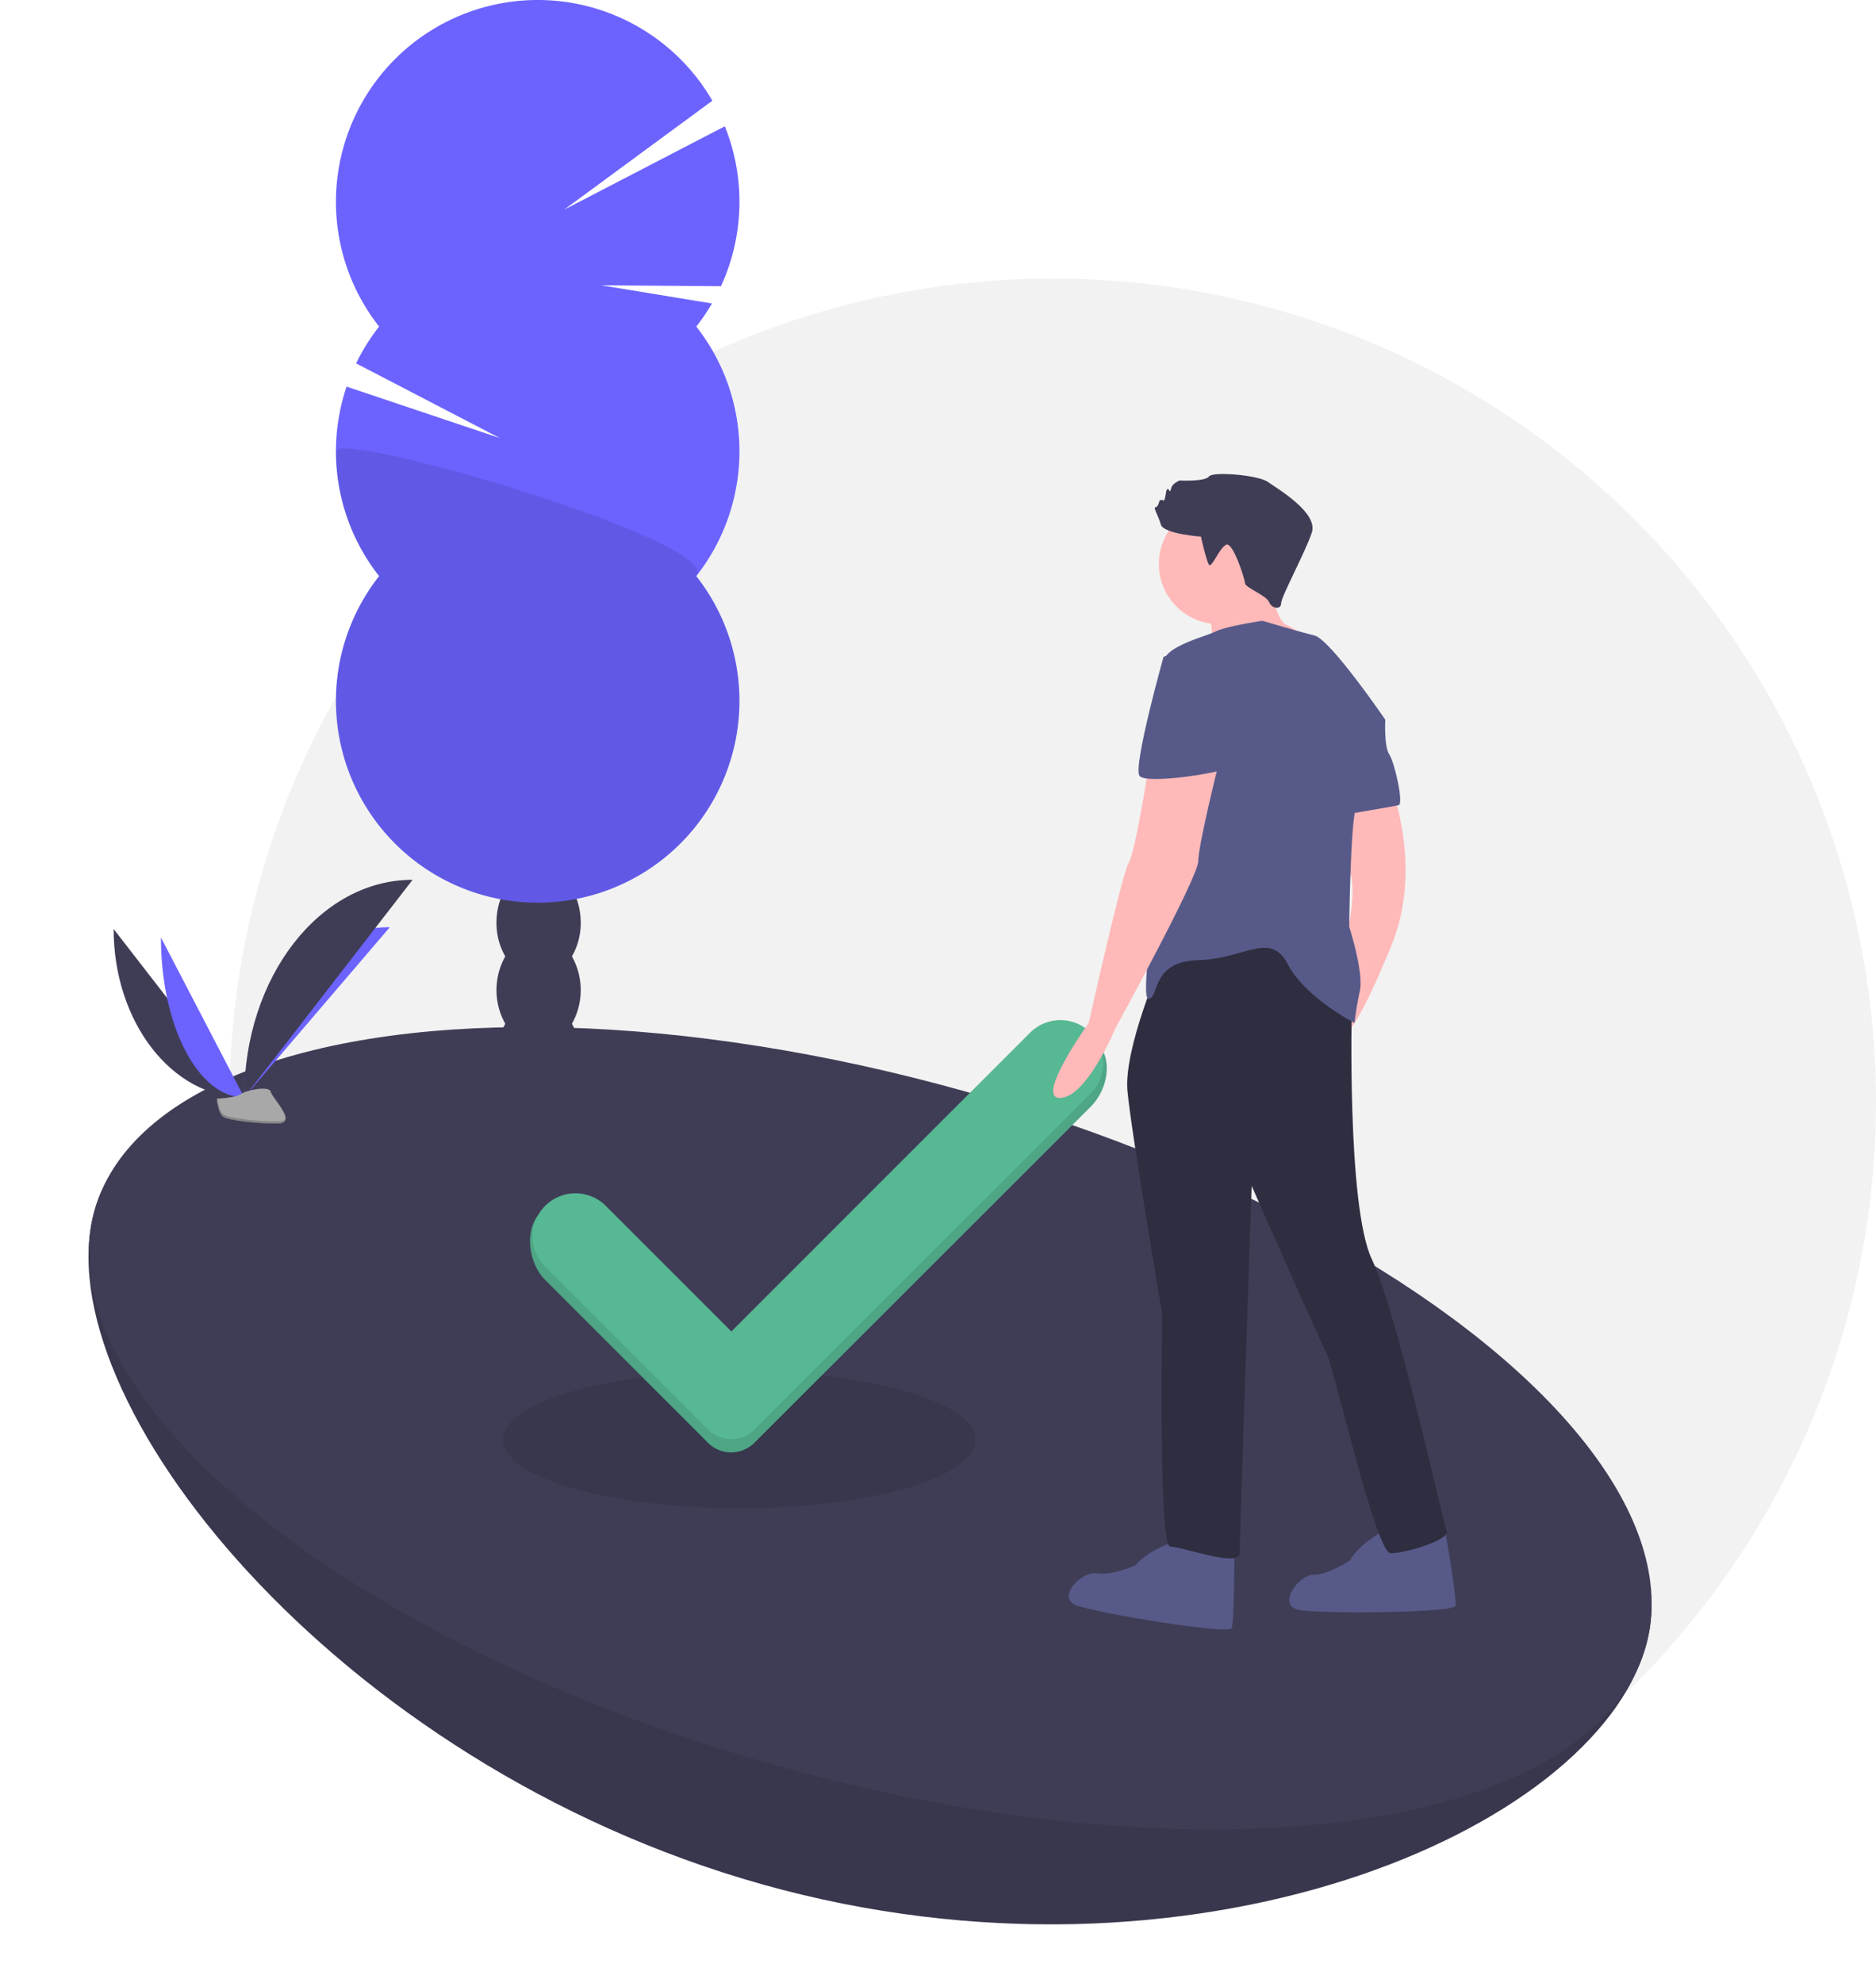 <svg xmlns="http://www.w3.org/2000/svg" width="630.202" height="665.964" viewBox="0 0 630.202 665.964">
  <g id="Group_38" data-name="Group 38" transform="translate(40.094 0.006)">
    <circle id="Ellipse_235" data-name="Ellipse 235" cx="276.571" cy="276.571" r="276.571" transform="translate(36.967 93.536)" fill="#f2f2f2"/>
    <path id="Path_1032" data-name="Path 1032" d="M405.266,436.711a22.329,22.329,0,0,0,2.953-11.319c0-10.23-6.335-18.523-14.149-18.523s-14.149,8.293-14.149,18.523a22.33,22.33,0,0,0,2.953,11.319,23.17,23.17,0,0,0,0,22.639,23.17,23.17,0,0,0,0,22.639,23.17,23.17,0,0,0,0,22.639,22.329,22.329,0,0,0-2.953,11.319c0,10.23,6.335,18.523,14.149,18.523s14.149-8.293,14.149-18.523a22.329,22.329,0,0,0-2.953-11.319,23.17,23.17,0,0,0,0-22.639,23.17,23.17,0,0,0,0-22.639A23.17,23.17,0,0,0,405.266,436.711Z" transform="translate(-253.232 -115.512)" fill="#3f3d56"/>
    <ellipse id="Ellipse_236" data-name="Ellipse 236" cx="14.149" cy="18.523" rx="14.149" ry="18.523" transform="translate(126.688 268.719)" fill="#3f3d56"/>
    <ellipse id="Ellipse_237" data-name="Ellipse 237" cx="14.149" cy="18.523" rx="14.149" ry="18.523" transform="translate(126.688 246.08)" fill="#3f3d56"/>
    <path id="Path_1033" data-name="Path 1033" d="M428.235,123.6a67.926,67.926,0,0,0,5.269-7.757l-37.178-6.106,40.209.3a67.894,67.894,0,0,0,1.294-53.7L383.883,84.321l49.751-36.57A67.78,67.78,0,1,0,321.692,123.6a67.813,67.813,0,0,0-7.73,12.36l48.26,25.073-51.459-17.27a67.815,67.815,0,0,0,10.928,63.646,67.775,67.775,0,1,0,106.542,0,67.784,67.784,0,0,0,0-83.808Z" transform="translate(-234.429 -13.925)" fill="#6c63ff"/>
    <path id="Path_1034" data-name="Path 1034" d="M307.189,218.011a67.484,67.484,0,0,0,14.5,41.9,67.775,67.775,0,1,0,106.542,0C437.319,248.383,307.189,210.4,307.189,218.011Z" transform="translate(-234.429 -66.429)" opacity="0.1"/>
    <path id="Path_1035" data-name="Path 1035" d="M718.256,694.874c-17.539,62.5-152.868,120.461-296.778,80.075S179.572,611.121,197.111,548.624s143.97-40.382,287.881,0S735.8,632.378,718.256,694.874Z" transform="translate(-205.447 -142.072)" fill="#3f3d56"/>
    <path id="Path_1036" data-name="Path 1036" d="M718.256,694.874c-17.539,62.5-152.868,120.461-296.778,80.075S179.572,611.121,197.111,548.624s143.97-40.382,287.881,0S735.8,632.378,718.256,694.874Z" transform="translate(-205.447 -142.072)" opacity="0.1"/>
    <ellipse id="Ellipse_238" data-name="Ellipse 238" cx="117.532" cy="270.639" rx="117.532" ry="270.639" transform="translate(-40.094 519.711) rotate(-74.324)" fill="#3f3d56"/>
    <ellipse id="Ellipse_239" data-name="Ellipse 239" cx="79.338" cy="22.986" rx="79.338" ry="22.986" transform="translate(128.91 460.567)" opacity="0.1"/>
    <path id="Path_1037" data-name="Path 1037" d="M563.109,485.984,462.763,586.331l-42.176-42.176a14.417,14.417,0,0,0-20.389,0l-1.515-2.266c-5.63,5.63-4.115,17.025,1.515,22.656l54.723,54.723a11,11,0,0,0,15.553,0l113.014-112.9c5.634-5.628,7.678-15.948,2.047-21.58h0C579.906,479.166,568.739,480.356,563.109,485.984Z" transform="translate(-257.168 -134.707)" fill="#57b894"/>
    <path id="Path_1038" data-name="Path 1038" d="M563.109,485.984,462.763,586.331l-42.176-42.176a14.417,14.417,0,0,0-20.389,0l-1.515-2.266c-5.63,5.63-4.115,17.025,1.515,22.656l54.723,54.723a11,11,0,0,0,15.553,0l113.014-112.9c5.634-5.628,7.678-15.948,2.047-21.58h0C579.906,479.166,568.739,480.356,563.109,485.984Z" transform="translate(-257.168 -134.707)" opacity="0.1"/>
    <path id="Path_1039" data-name="Path 1039" d="M563.4,480.208,463.054,580.554l-42.176-42.176a14.417,14.417,0,0,0-20.389,0h0a14.417,14.417,0,0,0,0,20.389l54.723,54.723a11,11,0,0,0,15.553,0L583.779,500.6a14.414,14.414,0,0,0,.005-20.39h0A14.414,14.414,0,0,0,563.4,480.208Z" transform="translate(-257.458 -133.38)" fill="#57b894"/>
    <path id="Path_1040" data-name="Path 1040" d="M675.064,712.05s-8.974,2.692-13.461,8.077c0,0-8.077,3.59-13.012,2.692s-13.91,8.077-6.731,10.769,51.152,9.871,52.049,7.628.9-25.127.9-25.127Z" transform="translate(-320.257 -194.408)" fill="#575a89"/>
    <path id="Path_1041" data-name="Path 1041" d="M771.392,706.854s-8.382,4.185-11.884,10.257c0,0-7.345,4.916-12.361,4.875s-12.326,10.334-4.792,11.76,52.086.989,52.587-1.374-3.408-24.911-3.408-24.911Z" transform="translate(-346.093 -193.065)" fill="#575a89"/>
    <circle id="Ellipse_240" data-name="Ellipse 240" cx="20.192" cy="20.192" r="20.192" transform="translate(349.197 169.227)" fill="#ffb9b9"/>
    <path id="Path_1042" data-name="Path 1042" d="M722.033,273.926s2.243,15.256,6.282,17.051a29.812,29.812,0,0,1,7.628,5.384l-11.217,5.384L702.739,300.4s1.795-9.871-1.346-14.807S722.033,273.926,722.033,273.926Z" transform="translate(-336.267 -81.143)" fill="#ffb9b9"/>
    <path id="Path_1043" data-name="Path 1043" d="M779.35,371.354s10.32,26.473,0,52.049-14.807,29.614-14.807,29.614L761.4,419.365l3.612-3.277s2.187-10.21.409-16.255.915-24.89.915-24.89Z" transform="translate(-351.854 -106.33)" fill="#ffb9b9"/>
    <path id="Path_1044" data-name="Path 1044" d="M677.422,443.024S664.409,472.639,665.755,487s11.666,74.933,11.666,74.933S676.076,640,680.114,640s23.332,7.179,23.332,2.243,4.038-123.393,4.038-123.393,22.884,52.049,25.127,56.088,16.6,67.3,21.538,67.3,20.192-4.487,18.845-7.628-16.6-73.138-25.127-91.086-6.731-85.7-6.731-85.7l-14.359-31.409Z" transform="translate(-327.102 -120.566)" fill="#2f2e41"/>
    <path id="Path_1045" data-name="Path 1045" d="M693.668,249.652s-12.564-.9-13.461-4.038-2.692-5.833-1.795-5.833,1.346-2.243,1.346-2.243.9-.449,1.346,0,.9-3.141.9-3.141.449-1.346.9-.449.449.449.9-.9,2.693-2.243,2.693-2.243,8.525.449,9.871-1.346,16.6-.449,19.743,1.795,17.051,10.32,14.807,17.051-10.32,21.538-10.32,23.781-3.141,1.795-4.038-.449-8.077-4.936-8.077-6.282-4.038-13.91-6.282-13.012-4.936,8.077-5.833,6.73S693.668,249.652,693.668,249.652Z" transform="translate(-330.336 -69.432)" fill="#3f3d56"/>
    <path id="Path_1046" data-name="Path 1046" d="M754.562,328.31s-18.4-26.922-23.781-28.268-17.5-4.936-17.5-4.936-12.115,1.795-15.7,3.59-17.051,4.936-17.5,10.32,3.59,56.985,1.346,61.921-9.871,52.049-6.282,51.152.9-12.564,16.6-13.012,24.23-9.871,30.063,1.346,22.435,19.743,22.435,19.743a108.6,108.6,0,0,1,1.795-10.769c1.346-6.282-3.59-21.538-3.59-21.538s.449-35.447,2.244-39.486S754.562,328.31,754.562,328.31Z" transform="translate(-329.31 -86.618)" fill="#575a89"/>
    <path id="Path_1047" data-name="Path 1047" d="M770.845,338.677l6.731.9s-.449,8.974,1.346,11.666,4.936,16.6,3.141,17.051-17.948,3.141-17.948,3.141l-.9-20.64Z" transform="translate(-352.324 -97.882)" fill="#575a89"/>
    <path id="Path_1048" data-name="Path 1048" d="M664.271,360.462s-4.487,29.166-6.731,32.755-13.461,53.844-13.461,53.844-18.446,25.652-9.472,25.2,18.446-23.409,18.446-23.409,27.819-50.7,27.819-56.087,6.73-32.306,6.73-32.306Z" transform="translate(-318.439 -103.514)" fill="#ffb9b9"/>
    <path id="Path_1049" data-name="Path 1049" d="M687.278,307.209,679.2,310.35s-10.32,36.793-8.077,39.934,29.166-1.346,29.614-2.692S695.8,307.209,687.278,307.209Z" transform="translate(-328.433 -89.747)" fill="#575a89"/>
    <path id="Path_1050" data-name="Path 1050" d="M206.474,434.718c0,31.268,19.616,56.57,43.858,56.57" transform="translate(-208.393 -122.711)" fill="#3f3d56"/>
    <path id="Path_1051" data-name="Path 1051" d="M265.624,491.067c0-31.62,21.89-57.206,48.943-57.206" transform="translate(-223.684 -122.49)" fill="#6c63ff"/>
    <path id="Path_1052" data-name="Path 1052" d="M227.9,438.541c0,29.7,12.509,53.736,27.967,53.736" transform="translate(-213.933 -123.699)" fill="#6c63ff"/>
    <path id="Path_1053" data-name="Path 1053" d="M265.624,485.526c0-40.4,25.3-73.1,56.57-73.1" transform="translate(-223.684 -116.949)" fill="#3f3d56"/>
    <path id="Path_1054" data-name="Path 1054" d="M253.18,510.378s6.22-.192,8.094-1.526,9.568-2.929,10.033-.788,9.347,10.647,2.325,10.7-16.316-1.094-18.187-2.233S253.18,510.378,253.18,510.378Z" transform="translate(-220.467 -141.402)" fill="#a8a8a8"/>
    <path id="Path_1055" data-name="Path 1055" d="M273.758,519.191c-7.022.057-16.316-1.094-18.187-2.233-1.425-.868-1.993-3.982-2.182-5.419l-.208.008s.394,5.016,2.265,6.156,11.165,2.29,18.187,2.233c2.027-.016,2.727-.738,2.689-1.806C276.039,518.776,275.266,519.179,273.758,519.191Z" transform="translate(-220.467 -142.571)" opacity="0.2"/>
  </g>
</svg>
